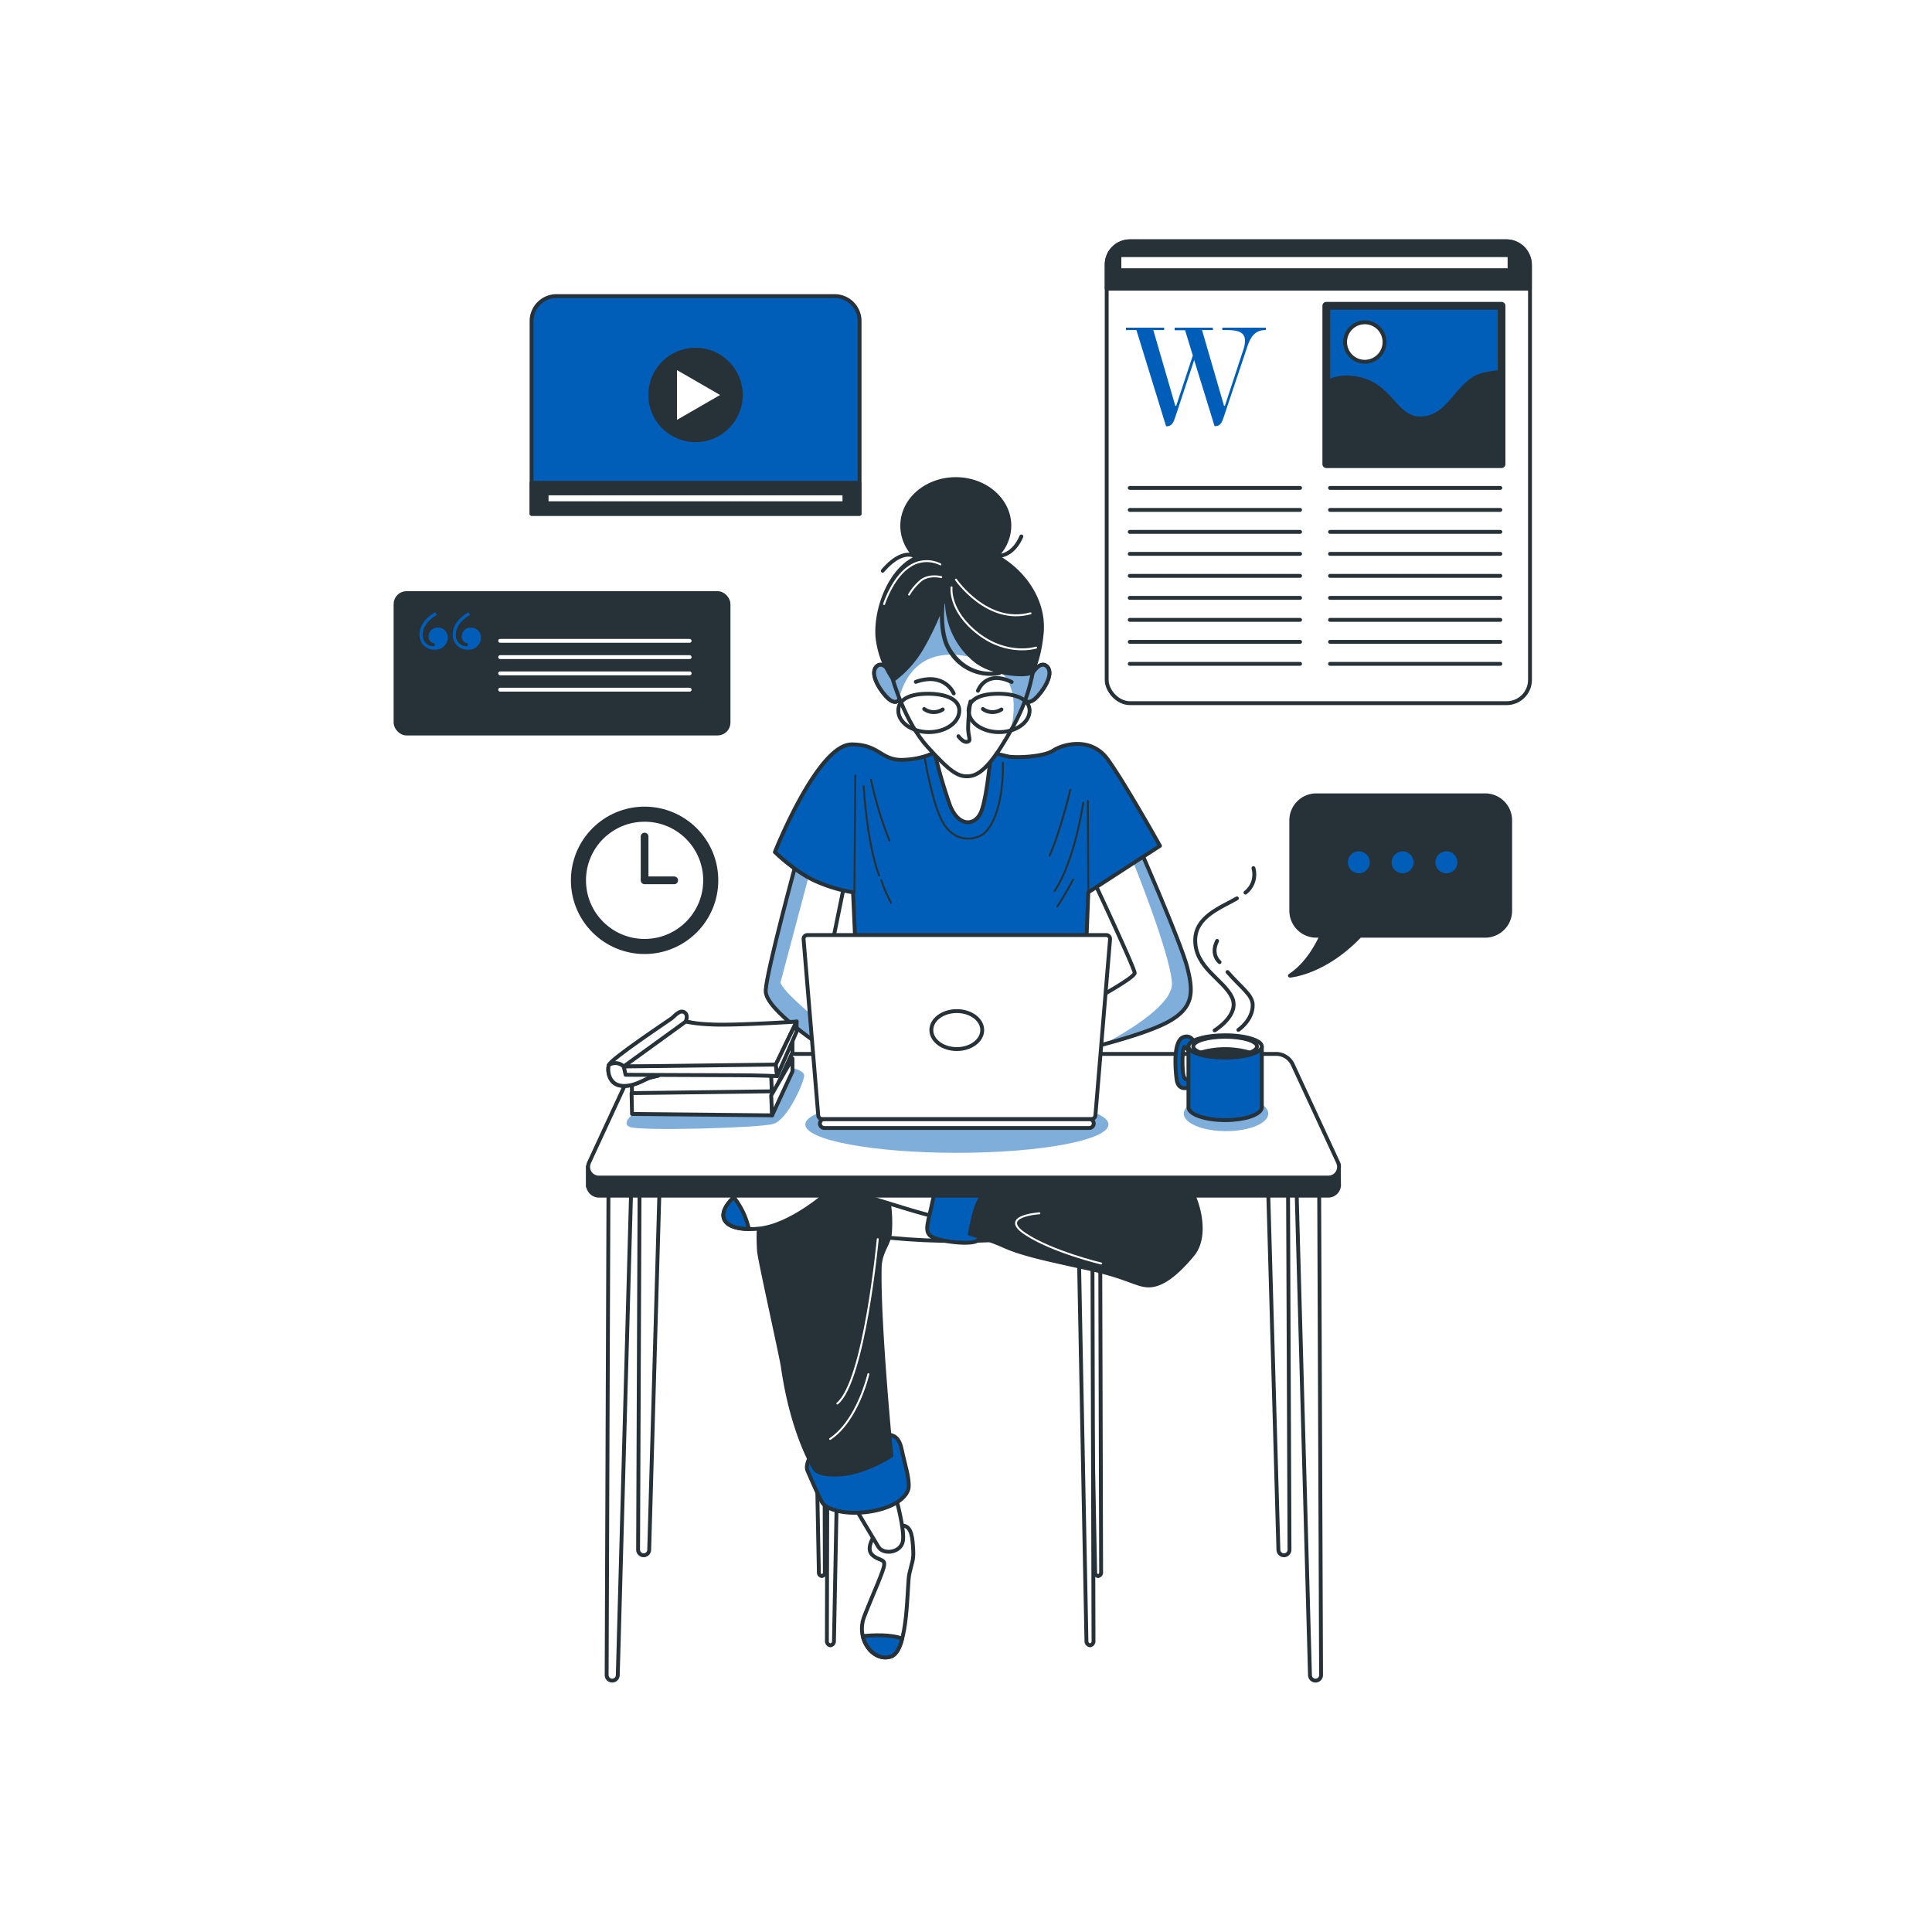 <svg class="animated" id="freepik_stories-blog-post" xmlns="http://www.w3.org/2000/svg" xmlns:xlink="http://www.w3.org/1999/xlink" viewBox="0 0 500 500" version="1.1" xmlns:svgjs="http://svgjs.com/svgjs"><style>svg#freepik_stories-blog-post:not(.animated) .animable {opacity: 0;}svg#freepik_stories-blog-post.animated #freepik--graphics-2--inject-1--inject-2 {animation: 6s Infinite  linear floating;animation-delay: 0s;}svg#freepik_stories-blog-post.animated #freepik--graphics-1--inject-1--inject-2 {animation: 6s Infinite  linear floating;animation-delay: 0s;}            @keyframes floating {                0% {                    opacity: 1;                    transform: translateY(0px);                }                50% {                    transform: translateY(-10px);                }                100% {                    opacity: 1;                    transform: translateY(0px);                }            }        .animator-hidden { display: none; }</style><g id="freepik--background-simple--inject-1--inject-2" class="animable animator-hidden" style="transform-origin: 252.497px 242.621px;"><path d="M424.57,219.77c1.53-41.42-13.35-83.34-46.15-103.29-16.19-9.85-35.12-15.62-54.06-14.77-20.32.91-39.45,9.18-58.61,16s-39.91,12.27-59.66,7.43c-14.29-3.5-26.86-12.15-41-16.09C109.38,93.54,60.87,156.75,88.13,207c6.69,12.32,17,22.2,25.67,33.23s15.94,24.35,14.77,38.32c-1,11.57-7.56,21.87-10.29,33.15-5.22,21.61,5.14,45.38,23.05,58.55S183.4,386.49,205,381.07s40.6-18.68,55.57-35.1c8-8.8,15.84-19.08,27.35-22.07,11.05-2.86,22.44,1.8,33.65,3.94a77.49,77.49,0,0,0,59.77-13.6C408.39,294.23,423.19,257.2,424.57,219.77Z" style="fill: #005EB8; transform-origin: 252.497px 242.621px;" id="el6rdyo6m6b2t" class="animable"></path><g id="els5h5ih6rj98"><path d="M424.57,219.77c1.53-41.42-13.35-83.34-46.15-103.29-16.19-9.85-35.12-15.62-54.06-14.77-20.32.91-39.45,9.18-58.61,16s-39.91,12.27-59.66,7.43c-14.29-3.5-26.86-12.15-41-16.09C109.38,93.54,60.87,156.75,88.13,207c6.69,12.32,17,22.2,25.67,33.23s15.94,24.35,14.77,38.32c-1,11.57-7.56,21.87-10.29,33.15-5.22,21.61,5.14,45.38,23.05,58.55S183.4,386.49,205,381.07s40.6-18.68,55.57-35.1c8-8.8,15.84-19.08,27.35-22.07,11.05-2.86,22.44,1.8,33.65,3.94a77.49,77.49,0,0,0,59.77-13.6C408.39,294.23,423.19,257.2,424.57,219.77Z" style="fill: rgb(255, 255, 255); opacity: 0.7; transform-origin: 252.497px 242.621px;" class="animable" id="elfqiotteyb7i"></path></g></g><g id="freepik--Shadow--inject-1--inject-2" class="animable animator-hidden" style="transform-origin: 246.39px 422.16px;"><ellipse cx="246.39" cy="422.16" rx="135.21" ry="27.04" style="fill: #005EB8; transform-origin: 246.39px 422.16px;" id="elw1luhcd4pqo" class="animable"></ellipse><g id="elmy337x1nr4g"><ellipse cx="246.39" cy="422.16" rx="135.21" ry="27.04" style="fill: rgb(255, 255, 255); opacity: 0.5; transform-origin: 246.39px 422.16px;" class="animable" id="elvtoebcz171"></ellipse></g></g><g id="freepik--graphics-2--inject-1--inject-2" class="animable" style="transform-origin: 341.185px 157.475px;"><rect x="286.41" y="62.45" width="109.55" height="119.53" rx="6.03" style="fill: rgb(255, 255, 255); stroke: rgb(38, 50, 56); stroke-linecap: round; stroke-linejoin: round; transform-origin: 341.185px 122.215px;" id="el5ied343i97g" class="animable"></rect><path d="M292.44,62.45h97.48a6,6,0,0,1,6,6v6.26a0,0,0,0,1,0,0H286.41a0,0,0,0,1,0,0V68.48A6,6,0,0,1,292.44,62.45Z" style="fill: rgb(38, 50, 56); stroke: rgb(38, 50, 56); stroke-linecap: round; stroke-linejoin: round; transform-origin: 341.165px 68.58px;" id="ele0n8u3f9l9" class="animable"></path><line x1="292.38" y1="126.27" x2="336.46" y2="126.27" style="fill: none; stroke: rgb(38, 50, 56); stroke-linecap: round; stroke-linejoin: round; transform-origin: 314.42px 126.27px;" id="el51tgg6u4m3" class="animable"></line><line x1="292.38" y1="131.96" x2="336.46" y2="131.96" style="fill: none; stroke: rgb(38, 50, 56); stroke-linecap: round; stroke-linejoin: round; transform-origin: 314.42px 131.96px;" id="elv429r1cm3ad" class="animable"></line><line x1="292.38" y1="137.65" x2="336.46" y2="137.65" style="fill: none; stroke: rgb(38, 50, 56); stroke-linecap: round; stroke-linejoin: round; transform-origin: 314.42px 137.65px;" id="eli5cxxmiqfvf" class="animable"></line><line x1="292.38" y1="143.34" x2="336.46" y2="143.34" style="fill: none; stroke: rgb(38, 50, 56); stroke-linecap: round; stroke-linejoin: round; transform-origin: 314.42px 143.34px;" id="elfqs0wzz7r2" class="animable"></line><line x1="292.38" y1="149.03" x2="336.46" y2="149.03" style="fill: none; stroke: rgb(38, 50, 56); stroke-linecap: round; stroke-linejoin: round; transform-origin: 314.42px 149.03px;" id="ely1h9jh00xx9" class="animable"></line><line x1="292.38" y1="154.73" x2="336.46" y2="154.73" style="fill: none; stroke: rgb(38, 50, 56); stroke-linecap: round; stroke-linejoin: round; transform-origin: 314.42px 154.73px;" id="el2ymgk8iyz54" class="animable"></line><line x1="292.38" y1="160.42" x2="336.46" y2="160.42" style="fill: none; stroke: rgb(38, 50, 56); stroke-linecap: round; stroke-linejoin: round; transform-origin: 314.42px 160.42px;" id="el6ivkvttcixw" class="animable"></line><line x1="292.38" y1="166.11" x2="336.46" y2="166.11" style="fill: none; stroke: rgb(38, 50, 56); stroke-linecap: round; stroke-linejoin: round; transform-origin: 314.42px 166.11px;" id="elq9awh6qs8" class="animable"></line><line x1="292.38" y1="171.8" x2="336.46" y2="171.8" style="fill: none; stroke: rgb(38, 50, 56); stroke-linecap: round; stroke-linejoin: round; transform-origin: 314.42px 171.8px;" id="elzi8ipso9a4" class="animable"></line><line x1="344.21" y1="126.27" x2="388.29" y2="126.27" style="fill: none; stroke: rgb(38, 50, 56); stroke-linecap: round; stroke-linejoin: round; transform-origin: 366.25px 126.27px;" id="el1guc3nm9ycrh" class="animable"></line><line x1="344.21" y1="131.96" x2="388.29" y2="131.96" style="fill: none; stroke: rgb(38, 50, 56); stroke-linecap: round; stroke-linejoin: round; transform-origin: 366.25px 131.96px;" id="ellpgjkdtrsnn" class="animable"></line><line x1="344.21" y1="137.65" x2="388.29" y2="137.65" style="fill: none; stroke: rgb(38, 50, 56); stroke-linecap: round; stroke-linejoin: round; transform-origin: 366.25px 137.65px;" id="el0qfi5fluy4i" class="animable"></line><line x1="344.21" y1="143.34" x2="388.29" y2="143.34" style="fill: none; stroke: rgb(38, 50, 56); stroke-linecap: round; stroke-linejoin: round; transform-origin: 366.25px 143.34px;" id="elbkjf87du3dv" class="animable"></line><line x1="344.21" y1="149.03" x2="388.29" y2="149.03" style="fill: none; stroke: rgb(38, 50, 56); stroke-linecap: round; stroke-linejoin: round; transform-origin: 366.25px 149.03px;" id="elk1vuyx6nw4" class="animable"></line><line x1="344.21" y1="154.73" x2="388.29" y2="154.73" style="fill: none; stroke: rgb(38, 50, 56); stroke-linecap: round; stroke-linejoin: round; transform-origin: 366.25px 154.73px;" id="elper2lmc80k" class="animable"></line><line x1="344.21" y1="160.42" x2="388.29" y2="160.42" style="fill: none; stroke: rgb(38, 50, 56); stroke-linecap: round; stroke-linejoin: round; transform-origin: 366.25px 160.42px;" id="el4lhix15tuhj" class="animable"></line><line x1="344.21" y1="166.11" x2="388.29" y2="166.11" style="fill: none; stroke: rgb(38, 50, 56); stroke-linecap: round; stroke-linejoin: round; transform-origin: 366.25px 166.11px;" id="el0l90rwqji8y" class="animable"></line><line x1="344.21" y1="171.8" x2="388.29" y2="171.8" style="fill: none; stroke: rgb(38, 50, 56); stroke-linecap: round; stroke-linejoin: round; transform-origin: 366.25px 171.8px;" id="elf6mh2tj1735" class="animable"></line><path d="M321.86,90.24a7.08,7.08,0,0,0,.34-2.09c0-2.59-2.63-2.74-5.21-2.74h-.65V84.8H327.6v.61c-2.93,0-4,1.87-4.91,4.64l-6,17.91c-.45,1.33-.83,2.32-2.24,2.32h-.12l-5.28-17.11L304.14,108c-.46,1.33-.84,2.32-2.25,2.32h-.11L294.1,85.41h-2.7V84.8h9.88v.61h-2.81l5.7,19.62h.23L308.7,92l-2-6.54H304V84.8h9.89v.61h-2.81l5.7,19.62H317Z" style="fill: #005EB8; transform-origin: 309.5px 97.56px;" id="el80anh8216nq" class="animable"></path><rect x="343.24" y="79.13" width="45.36" height="41" style="fill: #005EB8; stroke: rgb(38, 50, 56); stroke-linecap: round; stroke-linejoin: round; stroke-width: 2px; transform-origin: 365.92px 99.63px;" id="el70qt4dac2wc" class="animable"></rect><path d="M388.6,96.27a28,28,0,0,0-4.52.63c-6.89,1.5-8.69,11.39-16.48,11.39-6.9,0-7.49-9.29-17.38-10.49a10.92,10.92,0,0,0-7,1.24v21.09H388.6Z" style="fill: rgb(38, 50, 56); stroke: rgb(38, 50, 56); stroke-linecap: round; stroke-linejoin: round; transform-origin: 365.91px 108.2px;" id="elw8jbdgc6ln" class="animable"></path><path d="M358.31,88.51a5.1,5.1,0,1,1-5.09-5.09A5.09,5.09,0,0,1,358.31,88.51Z" style="fill: rgb(255, 255, 255); stroke: rgb(38, 50, 56); stroke-linecap: round; stroke-linejoin: round; transform-origin: 353.21px 88.52px;" id="elikhx847z2h" class="animable"></path><rect x="289.7" y="66.04" width="100.97" height="3.89" style="fill: rgb(255, 255, 255); stroke: rgb(38, 50, 56); stroke-linecap: round; stroke-linejoin: round; transform-origin: 340.185px 67.985px;" id="elfp310e7iew" class="animable"></rect><path d="M384.37,205.83H340.66a6.48,6.48,0,0,0-6.48,6.48v23.38a6.48,6.48,0,0,0,6.48,6.48H342c-1.36,3-4,7.6-8.17,10.33,0,0,8.87-.62,18.11-10.33h32.41a6.48,6.48,0,0,0,6.48-6.48V212.31A6.48,6.48,0,0,0,384.37,205.83Z" style="fill: rgb(38, 50, 56); stroke: rgb(38, 50, 56); stroke-linecap: round; stroke-linejoin: round; transform-origin: 362.33px 229.165px;" id="elhd4199g7bu" class="animable"></path><path d="M355,223.17a3.34,3.34,0,1,0-3.33,3.33A3.34,3.34,0,0,0,355,223.17Z" style="fill: #005EB8; stroke: rgb(38, 50, 56); stroke-linecap: round; stroke-linejoin: round; transform-origin: 351.66px 223.16px;" id="eltzssbpbuxof" class="animable"></path><path d="M366.33,223.17A3.33,3.33,0,1,0,363,226.5,3.34,3.34,0,0,0,366.33,223.17Z" style="fill: #005EB8; stroke: rgb(38, 50, 56); stroke-linecap: round; stroke-linejoin: round; transform-origin: 363px 223.17px;" id="elze7gt8arapd" class="animable"></path><path d="M377.67,223.17a3.34,3.34,0,1,0-3.34,3.33A3.35,3.35,0,0,0,377.67,223.17Z" style="fill: #005EB8; stroke: rgb(38, 50, 56); stroke-linecap: round; stroke-linejoin: round; transform-origin: 374.33px 223.16px;" id="elg0ayoavcc34" class="animable"></path></g><g id="freepik--graphics-1--inject-1--inject-2" class="animable" style="transform-origin: 162.415px 163.287px;"><path d="M144,76.63H216a6.46,6.46,0,0,1,6.46,6.46V133a0,0,0,0,1,0,0H137.57a0,0,0,0,1,0,0V83.09A6.46,6.46,0,0,1,144,76.63Z" style="fill: #005EB8; stroke: rgb(38, 50, 56); stroke-linecap: round; stroke-linejoin: round; transform-origin: 180.015px 104.815px;" id="elkk8w9c0ct3" class="animable"></path><rect x="137.57" y="124.95" width="84.85" height="8.02" style="fill: rgb(38, 50, 56); stroke: rgb(38, 50, 56); stroke-linecap: round; stroke-linejoin: round; transform-origin: 179.995px 128.96px;" id="elwoexeog1ozr" class="animable"></rect><rect x="141.46" y="127.69" width="77.08" height="2.54" style="fill: rgb(255, 255, 255); stroke: rgb(38, 50, 56); stroke-linecap: round; stroke-linejoin: round; transform-origin: 180px 128.96px;" id="elth63vjbeo8c" class="animable"></rect><circle cx="180" cy="102.21" r="11.72" style="fill: rgb(38, 50, 56); stroke: rgb(38, 50, 56); stroke-linecap: round; stroke-linejoin: round; transform-origin: 180px 102.21px;" id="elv12s8qq8fe" class="animable"></circle><polygon points="174.71 94.92 187.36 102.22 174.71 109.52 174.71 94.92" style="fill: rgb(255, 255, 255); stroke: rgb(38, 50, 56); stroke-linecap: round; stroke-linejoin: round; transform-origin: 181.035px 102.22px;" id="el212j0etu79m" class="animable"></polygon><rect x="102.37" y="153.5" width="86.17" height="36.33" rx="2.82" style="fill: rgb(38, 50, 56); stroke: rgb(38, 50, 56); stroke-linecap: round; stroke-linejoin: round; transform-origin: 145.455px 171.665px;" id="el470nic11cxs" class="animable"></rect><path d="M112.63,158.45l.42.7c-1.9,1.06-3.67,2.92-3.67,5.1a2.82,2.82,0,0,0,2.69,3c.28,0,.47-.14.47-.42s-.14-.37-.42-.42a1.65,1.65,0,0,1-1.21-1.76,2.29,2.29,0,0,1,2.46-2.23,2.52,2.52,0,0,1,2.51,2.6,3.15,3.15,0,0,1-3.3,3.11,3.76,3.76,0,0,1-4-3.9C108.55,161.7,110.5,159.66,112.63,158.45Zm8.59,0,.42.7c-1.91,1.06-3.67,2.92-3.67,5.1a2.81,2.81,0,0,0,2.69,3c.28,0,.47-.14.47-.42s-.14-.37-.42-.42a1.65,1.65,0,0,1-1.21-1.76,2.28,2.28,0,0,1,2.46-2.23,2.52,2.52,0,0,1,2.51,2.6,3.16,3.16,0,0,1-3.3,3.11,3.77,3.77,0,0,1-4-3.9C117.13,161.7,119.08,159.66,121.22,158.45Z" style="fill: #005EB8; transform-origin: 116.524px 163.294px;" id="elb6mdzuqggyb" class="animable"></path><line x1="129.44" y1="165.85" x2="178.48" y2="165.85" style="fill: none; stroke: rgb(255, 255, 255); stroke-linecap: round; stroke-linejoin: round; transform-origin: 153.96px 165.85px;" id="elucxl2pwev5" class="animable"></line><line x1="129.44" y1="170.06" x2="178.48" y2="170.06" style="fill: none; stroke: rgb(255, 255, 255); stroke-linecap: round; stroke-linejoin: round; transform-origin: 153.96px 170.06px;" id="el2jfydfrikut" class="animable"></line><line x1="129.44" y1="174.27" x2="178.48" y2="174.27" style="fill: none; stroke: rgb(255, 255, 255); stroke-linecap: round; stroke-linejoin: round; transform-origin: 153.96px 174.27px;" id="elax3z4kup84" class="animable"></line><line x1="129.44" y1="178.49" x2="178.48" y2="178.49" style="fill: none; stroke: rgb(255, 255, 255); stroke-linecap: round; stroke-linejoin: round; transform-origin: 153.96px 178.49px;" id="elskb07wvxpfj" class="animable"></line><g id="elfqfzrpvz7nn"><circle cx="166.82" cy="227.83" r="18.57" style="fill: rgb(38, 50, 56); stroke: rgb(38, 50, 56); stroke-linecap: round; stroke-linejoin: round; transform-origin: 166.82px 227.83px; transform: rotate(-9.27deg);" class="animable" id="el1veg0tx2125j"></circle></g><g id="elaglh2gf58dr"><circle cx="166.82" cy="227.83" r="15.67" style="fill: rgb(255, 255, 255); stroke: rgb(38, 50, 56); stroke-linecap: round; stroke-linejoin: round; transform-origin: 166.82px 227.83px; transform: rotate(-48.71deg);" class="animable" id="eld3r1pm4gp0s"></circle></g><polyline points="166.82 216.5 166.82 227.83 174.48 227.83" style="fill: none; stroke: rgb(38, 50, 56); stroke-linecap: round; stroke-linejoin: round; stroke-width: 2px; transform-origin: 170.65px 222.165px;" id="el2t5ppj1wm0g" class="animable"></polyline></g><g id="freepik--Character--inject-1--inject-2" class="animable" style="transform-origin: 249.335px 279.215px;"><path d="M283,227.87s10.65,22.73,10.65,23.93-9.45,6.34-11.25,7.42a43.72,43.72,0,0,1-4.31,2.15l1.08,10.53s16.27-3.71,23.09-7.42,6.58-7.9,5-14.12-12.09-30.26-12.09-30.26Z" style="fill: rgb(255, 255, 255); transform-origin: 293.136px 246px;" id="el2qwrfr0e188" class="animable"></path><g style="clip-path: url(&quot;#freepik--clip-path--inject-1--inject-2&quot;); transform-origin: 296.916px 245.165px;" id="eloqqqk73i5h" class="animable"><g id="el3b4y2wt1apa"><path d="M302.23,264.48c6.82-3.71,6.58-7.9,5-14.12s-12.09-30.26-12.09-30.26l-1.7,1.08-.54,1s9.81,24.08,10.4,32.1c.4,5.39-10.45,12.11-17.62,15.95C291,268.82,298.24,266.65,302.23,264.48Z" style="fill: #005EB8; opacity: 0.5; mix-blend-mode: multiply; transform-origin: 296.916px 245.165px;" class="animable" id="elxi5blxi7zs"></path></g></g><path d="M283,227.87s10.65,22.73,10.65,23.93-9.45,6.34-11.25,7.42a43.72,43.72,0,0,1-4.31,2.15l1.08,10.53s16.27-3.71,23.09-7.42,6.58-7.9,5-14.12-12.09-30.26-12.09-30.26Z" style="fill: none; stroke: rgb(38, 50, 56); stroke-linecap: round; stroke-linejoin: round; transform-origin: 293.136px 246px;" id="eldgfrhx0nz4n" class="animable"></path><path d="M206.16,222.85s-7.77,28.47-8,33.5,15.43,14.95,16,15.55-.89-17.3-.89-17.3l5.31-26Z" style="fill: rgb(255, 255, 255); transform-origin: 208.369px 247.382px;" id="elt15kmy1r30q" class="animable"></path><g style="clip-path: url(&quot;#freepik--clip-path-2--inject-1--inject-2&quot;); transform-origin: 206.227px 247.382px;" id="el9hu0tm0yuh6" class="animable"><g id="eld68f71j0zfg"><path d="M209.72,225.18l-.17-.77-3.39-1.56s-7.77,28.47-8,33.5,15.43,14.95,16,15.55c.23.24.14-2.44-.05-5.75-4.66-3.95-11.35-9.51-12.13-11.85" style="fill: #005EB8; opacity: 0.5; mix-blend-mode: multiply; transform-origin: 206.227px 247.382px;" class="animable" id="elhrjw7ni8p9"></path></g></g><path d="M206.16,222.85s-7.77,28.47-8,33.5,15.43,14.95,16,15.55-.89-17.3-.89-17.3l5.31-26Z" style="fill: none; stroke: rgb(38, 50, 56); stroke-linecap: round; stroke-linejoin: round; transform-origin: 208.369px 247.382px;" id="elyxvb8s6bbqe" class="animable"></path><path d="M242.65,194.25s-3,2.16-8.85,2.4-6.13-4-13.4-4c-8.81,0-19.86,27.87-19.86,27.87s5.5,5.39,10.89,7.66a38.62,38.62,0,0,0,9.33,2.75l.84,18.31h59.34l.71-18.31L300.2,218.9s-9.1-16.27-13.52-22.37-11.85-3.83-14.12-2.28-9,1.92-11.48,1.56a99.14,99.14,0,0,1-9.58-2.63S247.68,190,242.65,194.25Z" style="fill: #005EB8; stroke: rgb(38, 50, 56); stroke-linecap: round; stroke-linejoin: round; transform-origin: 250.37px 220.639px;" id="el63r0xdu5r3u" class="animable"></path><line x1="221.36" y1="200.71" x2="221.12" y2="231.1" style="fill: none; stroke: rgb(38, 50, 56); stroke-linecap: round; stroke-linejoin: round; stroke-width: 0.5px; transform-origin: 221.24px 215.905px;" id="el329kxn4oepr" class="animable"></line><path d="M223.51,203.47s.84,14.83,4,23.09" style="fill: none; stroke: rgb(38, 50, 56); stroke-linecap: round; stroke-linejoin: round; stroke-width: 0.5px; transform-origin: 225.51px 215.015px;" id="elv0k3a4lnsc" class="animable"></path><path d="M228.06,227.75a40.79,40.79,0,0,0,2.51,5.86" style="fill: none; stroke: rgb(38, 50, 56); stroke-linecap: round; stroke-linejoin: round; stroke-width: 0.5px; transform-origin: 229.315px 230.68px;" id="elaiuy3c5n6dt" class="animable"></path><path d="M225.42,201.79a94.91,94.91,0,0,0,4.79,15.79" style="fill: none; stroke: rgb(38, 50, 56); stroke-linecap: round; stroke-linejoin: round; stroke-width: 0.5px; transform-origin: 227.815px 209.685px;" id="el7grpsnuiwdh" class="animable"></path><path d="M277,204.42s-2.87,11.73-5.39,17" style="fill: none; stroke: rgb(38, 50, 56); stroke-linecap: round; stroke-linejoin: round; stroke-width: 0.5px; transform-origin: 274.305px 212.92px;" id="eli9ocqqw7w2e" class="animable"></path><line x1="281.65" y1="230.98" x2="281.53" y2="207.29" style="fill: none; stroke: rgb(38, 50, 56); stroke-linecap: round; stroke-linejoin: round; stroke-width: 0.5px; transform-origin: 281.59px 219.135px;" id="el3fg7zhzxnyn" class="animable"></line><path d="M280.34,207.77s-2.16,15-7.42,22.85" style="fill: none; stroke: rgb(38, 50, 56); stroke-linecap: round; stroke-linejoin: round; stroke-width: 0.5px; transform-origin: 276.63px 219.195px;" id="elqk6cp6hqp3r" class="animable"></path><path d="M277.71,227.63s-2.4,4.55-4.07,6.94" style="fill: none; stroke: rgb(38, 50, 56); stroke-linecap: round; stroke-linejoin: round; stroke-width: 0.5px; transform-origin: 275.675px 231.1px;" id="elzzpf8ph18xp" class="animable"></path><path d="M239.3,196.05s1.68,10.29,4.07,15.55,6.58,6.34,10.17,4.79,6.22-9.22,6-19" style="fill: none; stroke: rgb(38, 50, 56); stroke-linecap: round; stroke-linejoin: round; stroke-width: 0.5px; transform-origin: 249.426px 206.545px;" id="elsj6ss1ay0d7" class="animable"></path><path d="M230.81,174.51s-2.28-3.94-4.07-1.91,1.44,6.7,3.23,8.25,3.11.6,3-1.07S230.81,174.51,230.81,174.51Z" style="fill: #005EB8; stroke: rgb(38, 50, 56); stroke-linecap: round; stroke-linejoin: round; transform-origin: 229.596px 176.827px;" id="eleza7k6u4zq5" class="animable"></path><g id="elc4pgc7usq2"><path d="M230.81,174.51s-2.28-3.94-4.07-1.91,1.44,6.7,3.23,8.25,3.11.6,3-1.07S230.81,174.51,230.81,174.51Z" style="fill: rgb(255, 255, 255); opacity: 0.5; transform-origin: 229.596px 176.827px;" class="animable" id="elbb2t6rluolu"></path></g><path d="M230.81,174.51s-2.28-3.94-4.07-1.91,1.44,6.7,3.23,8.25,3.11.6,3-1.07S230.81,174.51,230.81,174.51Z" style="fill: none; stroke: rgb(38, 50, 56); stroke-linecap: round; stroke-linejoin: round; transform-origin: 229.596px 176.827px;" id="elh2amzjv6f0l" class="animable"></path><path d="M267,174.51s2.27-3.94,4.07-1.91-1.44,6.7-3.23,8.25-3.12.6-3-1.07S267,174.51,267,174.51Z" style="fill: #005EB8; stroke: rgb(38, 50, 56); stroke-linecap: round; stroke-linejoin: round; transform-origin: 268.215px 176.827px;" id="elyekyuc9a7vg" class="animable"></path><g id="elw6hho9addei"><path d="M267,174.51s2.27-3.94,4.07-1.91-1.44,6.7-3.23,8.25-3.12.6-3-1.07S267,174.51,267,174.51Z" style="fill: rgb(255, 255, 255); opacity: 0.5; transform-origin: 268.215px 176.827px;" class="animable" id="elb465f0h7kx9"></path></g><path d="M267,174.51s2.27-3.94,4.07-1.91-1.44,6.7-3.23,8.25-3.12.6-3-1.07S267,174.51,267,174.51Z" style="fill: none; stroke: rgb(38, 50, 56); stroke-linecap: round; stroke-linejoin: round; transform-origin: 268.215px 176.827px;" id="eltcw5n3als5j" class="animable"></path><path d="M241.57,193.42a128.86,128.86,0,0,0,4.31,15.07c2.16,5.38,6.22,5.38,7.9,1.91S256.53,194,256.53,194,245.28,195.57,241.57,193.42Z" style="fill: rgb(255, 255, 255); stroke: rgb(38, 50, 56); stroke-linecap: round; stroke-linejoin: round; transform-origin: 249.05px 203.111px;" id="elbj45nyrsv3r" class="animable"></path><path d="M231.05,175.83s3.11,11,9,17.47,8,8,11.13,7.53,6.46-4.54,11.12-13,5-14.95,5.39-15.55-1-12.56-7.66-17.71-14.12-7.41-20.58-1.79S228.89,167.57,231.05,175.83Z" style="fill: rgb(255, 255, 255); transform-origin: 249.11px 175.203px;" id="elw4en14za51c" class="animable"></path><g style="clip-path: url(&quot;#freepik--clip-path-3--inject-1--inject-2&quot;); transform-origin: 249.094px 169.155px;" id="elc97mwql5kjt" class="animable"><g id="elnntl5iqill"><path d="M260,154.53c-6.7-5.14-14.12-7.41-20.58-1.79s-10.53,14.83-8.37,23.09c0,0,.59,2.12,1.76,5a3.78,3.78,0,0,1,.15-1.09c1.43-4.53,5.65-13.3,19.85-9.28,11.28,3.18,9.9,13.1,8.85,18.39l.61-1.1c4.67-8.49,5-14.95,5.39-15.55S266.7,159.68,260,154.53Z" style="fill: #005EB8; opacity: 0.5; mix-blend-mode: multiply; transform-origin: 249.094px 169.155px;" class="animable" id="elybn4ra1t7i"></path></g></g><path d="M231.05,175.83s3.11,11,9,17.47,8,8,11.13,7.53,6.46-4.54,11.12-13,5-14.95,5.39-15.55-1-12.56-7.66-17.71-14.12-7.41-20.58-1.79S228.89,167.57,231.05,175.83Z" style="fill: none; stroke: rgb(38, 50, 56); stroke-linecap: round; stroke-linejoin: round; transform-origin: 249.11px 175.203px;" id="elvwx6u231ba" class="animable"></path><path d="M251.15,181.57a48.77,48.77,0,0,0-.6,7.06c.12,2.39.84,3.11-.24,3.35s-2.27-1.44-2.27-1.44" style="fill: none; stroke: rgb(38, 50, 56); stroke-linecap: round; stroke-linejoin: round; transform-origin: 249.595px 186.787px;" id="el0ryjqbspahp" class="animable"></path><path d="M239.18,183.49a4.24,4.24,0,0,0,4.79.12" style="fill: none; stroke: rgb(38, 50, 56); stroke-linecap: round; stroke-linejoin: round; transform-origin: 241.575px 183.891px;" id="elj31fxwadd2a" class="animable"></path><path d="M254.38,183.49a4.23,4.23,0,0,0,4.78.12" style="fill: none; stroke: rgb(38, 50, 56); stroke-linecap: round; stroke-linejoin: round; transform-origin: 256.77px 183.891px;" id="el2coa32ujikm" class="animable"></path><path d="M246.82,179.46s-2.28-5.63-9.81-3" style="fill: none; stroke: rgb(38, 50, 56); stroke-linecap: round; stroke-linejoin: round; transform-origin: 241.915px 177.61px;" id="elggdo9wg4p3" class="animable"></path><path d="M253.09,178.77s1.91-5.51,8.73-2.28" style="fill: none; stroke: rgb(38, 50, 56); stroke-linecap: round; stroke-linejoin: round; transform-origin: 257.455px 177.122px;" id="elum24ghcnhh" class="animable"></path><path d="M248.27,183.9c0,3.08-3.53,5.57-7.89,5.57s-7.9-2.49-7.9-5.57,3.3-4.36,7.66-4.36S248.27,180.83,248.27,183.9Z" style="fill: none; stroke: rgb(38, 50, 56); stroke-linecap: round; stroke-linejoin: round; transform-origin: 240.375px 184.505px;" id="el8frk4vxwm3s" class="animable"></path><path d="M266.46,183.9c0,3.08-3.54,5.57-7.9,5.57s-7.89-2.49-7.89-5.57,3.29-4.36,7.65-4.36S266.46,180.83,266.46,183.9Z" style="fill: none; stroke: rgb(38, 50, 56); stroke-linecap: round; stroke-linejoin: round; transform-origin: 258.565px 184.505px;" id="elo8p2i3k2ao" class="animable"></path><path d="M165.63,279.83l-.49,121.23a1.44,1.44,0,0,0,1.44,1.44h0a1.43,1.43,0,0,0,1.43-1.39L171.47,280Z" style="fill: rgb(255, 255, 255); stroke: rgb(38, 50, 56); stroke-linecap: round; stroke-linejoin: round; transform-origin: 168.305px 341.165px;" id="elfm2nsrey1g8" class="animable"></path><path d="M157.47,308.17,157,433.5a1.43,1.43,0,0,0,1.44,1.44h0a1.44,1.44,0,0,0,1.44-1.38l3.45-125.23Z" style="fill: rgb(255, 255, 255); stroke: rgb(38, 50, 56); stroke-linecap: round; stroke-linejoin: round; transform-origin: 160.165px 371.555px;" id="el90mheyo6kwm" class="animable"></path><path d="M333.23,279.83l.49,121.23a1.43,1.43,0,0,1-1.43,1.44h0a1.44,1.44,0,0,1-1.44-1.39L327.4,280Z" style="fill: rgb(255, 255, 255); stroke: rgb(38, 50, 56); stroke-linecap: round; stroke-linejoin: round; transform-origin: 330.56px 341.165px;" id="ell4o41churb" class="animable"></path><path d="M341.4,308.17l.49,125.33a1.43,1.43,0,0,1-1.44,1.44h0a1.43,1.43,0,0,1-1.43-1.38l-3.46-125.23Z" style="fill: rgb(255, 255, 255); stroke: rgb(38, 50, 56); stroke-linecap: round; stroke-linejoin: round; transform-origin: 338.725px 371.555px;" id="elrx8s7g1268j" class="animable"></path><path d="M214.29,313.38,214,424.62a1.08,1.08,0,0,0,.91,1.19h0a1.07,1.07,0,0,0,.92-1.14L218,313.51Z" style="fill: rgb(255, 255, 255); stroke: rgb(38, 50, 56); stroke-linecap: round; stroke-linejoin: round; transform-origin: 215.997px 369.595px;" id="eledlxg369ftk" class="animable"></path><path d="M284.7,309.8l.27,97.08a.92.92,0,0,1-.78,1h0a.91.91,0,0,1-.77-1l-1.85-97Z" style="fill: rgb(255, 255, 255); stroke: rgb(38, 50, 56); stroke-linecap: round; stroke-linejoin: round; transform-origin: 283.272px 358.84px;" id="elfs75pr3dugh" class="animable"></path><path d="M213.2,309.8l.27,97.08a.92.92,0,0,1-.78,1h0a.91.91,0,0,1-.77-1l-1.85-97Z" style="fill: rgb(255, 255, 255); stroke: rgb(38, 50, 56); stroke-linecap: round; stroke-linejoin: round; transform-origin: 211.772px 358.84px;" id="elublhrph44sm" class="animable"></path><path d="M282.69,313.38,283,424.62a1.08,1.08,0,0,1-.91,1.19h0a1.08,1.08,0,0,1-.92-1.14L279,313.51Z" style="fill: rgb(255, 255, 255); stroke: rgb(38, 50, 56); stroke-linecap: round; stroke-linejoin: round; transform-origin: 281.003px 369.595px;" id="elo4enzgw0dyr" class="animable"></path><ellipse cx="248" cy="311" rx="44.5" ry="10.17" style="fill: rgb(255, 255, 255); stroke: rgb(38, 50, 56); stroke-linecap: round; stroke-linejoin: round; transform-origin: 248px 311px;" id="el2a7hg7dudz2" class="animable"></ellipse><path d="M226.33,397.33s-2.33,3.34-.66,5,3.33,1,3.16,2.67-2.83,7.33-5.16,13.33,2.5,12,7,10.34,4-18.34,4.66-21.34,1.17-3.5,1-6.33-.33-5.83-2.5-6.17S227.33,396.17,226.33,397.33Z" style="fill: rgb(255, 255, 255); stroke: rgb(38, 50, 56); stroke-linecap: round; stroke-linejoin: round; transform-origin: 229.714px 411.868px;" id="elx0hux726p3" class="animable"></path><path d="M233.48,424.07c-3-1.14-7.6-.91-10.19-.65.87,3.77,4.2,6.42,7.38,5.25C232,428.18,232.87,426.4,233.48,424.07Z" style="fill: #005EB8; stroke: rgb(38, 50, 56); stroke-linecap: round; stroke-linejoin: round; transform-origin: 228.385px 426.078px;" id="elx60a4mk9zg9" class="animable"></path><path d="M221.17,390s4.83,8.17,6.16,10.33,5.84,1.5,6.34-1.5-1.84-11.33-1.84-11.33l-10,2.5Z" style="fill: rgb(255, 255, 255); stroke: rgb(38, 50, 56); stroke-linecap: round; stroke-linejoin: round; transform-origin: 227.455px 394.55px;" id="el3iyyez0i1pj" class="animable"></path><path d="M209.67,377s-1.34,2.17-.67,3.67,2.5,5.83,3.67,8,6.5,3.5,12.66,2.5,9.67-3.84,9.84-6.34-1-5.83-1.84-9.83-3-3.83-6-3.83S212.17,374.67,209.67,377Z" style="fill: #005EB8; stroke: rgb(38, 50, 56); stroke-linecap: round; stroke-linejoin: round; transform-origin: 222px 381.339px;" id="el6gi2ffvmhfs" class="animable"></path><path d="M227.67,328c.09-4.1,2.46-6.12,2.64-8.93A35.34,35.34,0,0,0,229.4,308l-4.56-6.23c-13.12.17-22.52.39-22.67.44-.5.16-.84,3-1.17,5.33,0,0-5.57.71-4.57,16.21.14,2.16,5.76,27.15,6.17,30,2.5,17.41,8.07,26.13,8.07,26.13s.5,2.17,7,1.67,13-4.83,13-4.83S227.33,342.83,227.67,328Z" style="fill: rgb(38, 50, 56); stroke: rgb(38, 50, 56); stroke-linecap: round; stroke-linejoin: round; transform-origin: 213.49px 341.697px;" id="eljnvd9jfkc5o" class="animable"></path><path d="M200.1,305s-6.89,1-11.11,5.82-.64,8,7.56,7.14,17.66-9.25,18.06-9.7S206.06,302.11,200.1,305Z" style="fill: rgb(255, 255, 255); stroke: rgb(38, 50, 56); stroke-linecap: round; stroke-linejoin: round; transform-origin: 200.916px 311.143px;" id="elugb70a5u6cj" class="animable"></path><path d="M212.33,308a65.07,65.07,0,0,1,13,2c5.67,1.67,15.67,5,18,5s1.67-8.67,1.67-10.33S215,302,211.33,302,212.33,308,212.33,308Z" style="fill: rgb(255, 255, 255); stroke: rgb(38, 50, 56); stroke-linecap: round; stroke-linejoin: round; transform-origin: 227.505px 308.5px;" id="elnvd6yf7exl" class="animable"></path><path d="M245,304.67s-2.67,1.33-3.67,6.33-2.33,7.67-.33,9,10.67,2.33,12,1,5-8,5.67-12.33S245,304.67,245,304.67Z" style="fill: #005EB8; stroke: rgb(38, 50, 56); stroke-linecap: round; stroke-linejoin: round; transform-origin: 249.327px 313.146px;" id="eluqzan06mc4i" class="animable"></path><path d="M256.33,306.33a20.89,20.89,0,0,0-3.66,6,55.76,55.76,0,0,0-1.67,7,65.06,65.06,0,0,1,9.33,3.34c5.34,2.33,14.34,4,23,6s11,4,14,4,6.67-2.34,11.34-8,.66-17.67-4-21.34-29.67-6.66-33-5.66S256.33,306.33,256.33,306.33Z" style="fill: rgb(38, 50, 56); stroke: rgb(38, 50, 56); stroke-linecap: round; stroke-linejoin: round; transform-origin: 280.875px 315.072px;" id="elqx4uyz4yng7" class="animable"></path><path d="M193.79,318.05a20.09,20.09,0,0,0-3.9-8.19c-.31.29-.61.59-.9.92C185.28,315,187.6,318,193.79,318.05Z" style="fill: #005EB8; stroke: rgb(38, 50, 56); stroke-linecap: round; stroke-linejoin: round; transform-origin: 190.5px 313.955px;" id="elrjqdruxce8s" class="animable"></path><path d="M227.16,320.69s-3.44,36.81-10.46,42.54" style="fill: none; stroke: rgb(255, 255, 255); stroke-linecap: round; stroke-linejoin: round; stroke-width: 0.5px; transform-origin: 221.93px 341.96px;" id="elh9bd76szcsh" class="animable"></path><path d="M224.73,355.63s-2.73,12-9.89,16.77" style="fill: none; stroke: rgb(255, 255, 255); stroke-linecap: round; stroke-linejoin: round; stroke-width: 0.5px; transform-origin: 219.785px 364.015px;" id="elp6y6x7haq8f" class="animable"></path><path d="M269,314s-10.67.67-3.67,5.33S285,327,285,327" style="fill: none; stroke: rgb(255, 255, 255); stroke-linecap: round; stroke-linejoin: round; stroke-width: 0.5px; transform-origin: 273.975px 320.5px;" id="elm8o186bsyfe" class="animable"></path><path d="M346.46,301.39l-3.6-3.24-8.32-18a4.79,4.79,0,0,0-4.36-2.71H168.58a4.79,4.79,0,0,0-4.37,2.71l-10.37,22.42-1.71-.63v5.13l.08-.06a2.85,2.85,0,0,0,2.87,2.43H343.67a2.81,2.81,0,0,0,2.87-2.65Z" style="fill: rgb(38, 50, 56); stroke: rgb(38, 50, 56); stroke-linecap: round; stroke-linejoin: round; transform-origin: 249.335px 293.44px;" id="elui9kk3x47cn" class="animable"></path><path d="M343.67,304.75H155.08a2.76,2.76,0,0,1-2.64-3.86l11.77-25.43a4.77,4.77,0,0,1,4.37-2.71h161.6a4.77,4.77,0,0,1,4.36,2.71l11.77,25.43A2.76,2.76,0,0,1,343.67,304.75Z" style="fill: rgb(255, 255, 255); stroke: rgb(38, 50, 56); stroke-linecap: round; stroke-linejoin: round; transform-origin: 249.375px 288.751px;" id="elqhdjz1cxaac" class="animable"></path><g id="elpoia563b1h9"><path d="M164.63,287.67s-4.27,2.93-1.6,4,33.36.27,37.1-.8,8-10.94,8-12.54-5.38-2.75-7.36-2.84-28.14,1.5-28.14,1.5Z" style="fill: #005EB8; opacity: 0.5; mix-blend-mode: multiply; transform-origin: 185.141px 283.831px;" class="animable" id="elp6mg8rzm9m"></path></g><g id="elglpxeh7dte"><ellipse cx="317.29" cy="288.2" rx="10.94" ry="4.54" style="fill: #005EB8; opacity: 0.5; mix-blend-mode: multiply; transform-origin: 317.29px 288.2px;" class="animable" id="elaokp5jx8vwu"></ellipse></g><g id="elvix1rmjxsxs"><ellipse cx="247.64" cy="291.01" rx="39.23" ry="7.34" style="fill: #005EB8; opacity: 0.5; mix-blend-mode: multiply; transform-origin: 247.64px 291.01px;" class="animable" id="elqbtux7511i"></ellipse></g><path d="M309.29,270.34s-.72-2.87-3.11-1.91-2.15,7.3-1.68,10.89,3.71,1.91,3.71,1.91v-2.15s-1.19.95-1.79-.36-.48-7.9.12-7.78,1.79,2.15,1.79,2.15S308.69,272.86,309.29,270.34Z" style="fill: #005EB8; stroke: rgb(38, 50, 56); stroke-linecap: round; stroke-linejoin: round; transform-origin: 306.742px 274.928px;" id="el537qy78hrfr" class="animable"></path><path d="M307.57,270.82v15.72c0,1.85,4.25,3.35,9.5,3.35s9.49-1.5,9.49-3.35V270.82Z" style="fill: #005EB8; stroke: rgb(38, 50, 56); stroke-linecap: round; stroke-linejoin: round; transform-origin: 317.065px 280.355px;" id="el3szvfbyx9gf" class="animable"></path><path d="M326.56,270.82c0,1.6-4.25,2.89-9.49,2.89s-9.5-1.29-9.5-2.89,4.25-2.89,9.5-2.89S326.56,269.23,326.56,270.82Z" style="fill: rgb(255, 255, 255); stroke: rgb(38, 50, 56); stroke-linecap: round; stroke-linejoin: round; transform-origin: 317.065px 270.82px;" id="el8mrogm5g9ek" class="animable"></path><path d="M325.32,270.82c0,1.39-3.7,2.51-8.25,2.51s-8.26-1.12-8.26-2.51,3.7-2.51,8.26-2.51S325.32,269.43,325.32,270.82Z" style="fill: rgb(255, 255, 255); stroke: rgb(38, 50, 56); stroke-linecap: round; stroke-linejoin: round; transform-origin: 317.065px 270.82px;" id="el0ot6oyt0zrur" class="animable"></path><path d="M310.7,272.42a22.72,22.72,0,0,0,12.73,0,22.72,22.72,0,0,0-12.73,0Z" style="fill: rgb(38, 50, 56); stroke: rgb(38, 50, 56); stroke-linecap: round; stroke-linejoin: round; transform-origin: 317.065px 272.42px;" id="elx5q69ongcp8" class="animable"></path><polygon points="163.45 278 163.57 283.38 199.82 283.74 199.82 277.52 163.45 278" style="fill: rgb(255, 255, 255); stroke: rgb(38, 50, 56); stroke-linecap: round; stroke-linejoin: round; transform-origin: 181.635px 280.63px;" id="elnbymnkczt5" class="animable"></polygon><polygon points="199.82 283.74 205.09 272.38 205.09 269.03 199.58 278.6 199.82 283.74" style="fill: rgb(255, 255, 255); stroke: rgb(38, 50, 56); stroke-linecap: round; stroke-linejoin: round; transform-origin: 202.335px 276.385px;" id="elnyuzrlki8uc" class="animable"></polygon><polygon points="163.45 282.9 163.57 288.29 199.82 288.65 199.82 282.43 163.45 282.9" style="fill: rgb(255, 255, 255); stroke: rgb(38, 50, 56); stroke-linecap: round; stroke-linejoin: round; transform-origin: 181.635px 285.54px;" id="el0rjkpwikduk" class="animable"></polygon><polygon points="199.82 288.65 205.09 277.28 205.09 273.93 199.58 283.5 199.82 288.65" style="fill: rgb(255, 255, 255); stroke: rgb(38, 50, 56); stroke-linecap: round; stroke-linejoin: round; transform-origin: 202.335px 281.29px;" id="elg4htwdxbo0k" class="animable"></polygon><path d="M177.45,264.36s.84-1.67-.36-2.39-2.51,1-3.23,1.55-15.79,10.53-16.27,12.09,0,5,3.23,5.38,6.1-1.79,7.54-2.15,2-.48,2-.48l9.93-13.4Z" style="fill: rgb(255, 255, 255); stroke: rgb(38, 50, 56); stroke-linecap: round; stroke-linejoin: round; transform-origin: 168.861px 271.415px;" id="el3zx7uyoo87d" class="animable"></path><path d="M160.82,281c3.23.36,6.1-1.79,7.54-2.15s2-.48,2-.48l.36-.49-9.33-1.9a3.13,3.13,0,0,0-3.83-.36C157.11,277.16,157.59,280.63,160.82,281Z" style="fill: rgb(255, 255, 255); stroke: rgb(38, 50, 56); stroke-linecap: round; stroke-linejoin: round; transform-origin: 164.068px 278.084px;" id="elpjahbplsm6a" class="animable"></path><path d="M161.42,276h28c8.74,0,11.37-.48,11.37-.48l5.38-11.13s-17,1.08-22.25.72a39.59,39.59,0,0,1-6.46-.72Z" style="fill: rgb(255, 255, 255); stroke: rgb(38, 50, 56); stroke-linecap: round; stroke-linejoin: round; transform-origin: 183.795px 270.195px;" id="elgl3hd58r6dd" class="animable"></path><path d="M161.42,276l.48,2.15s22.73.12,28.71.12,10.53.24,10.53.24l-.36-3Z" style="fill: rgb(255, 255, 255); stroke: rgb(38, 50, 56); stroke-linecap: round; stroke-linejoin: round; transform-origin: 181.28px 277.01px;" id="elueaue1nq9zr" class="animable"></path><polygon points="201.14 278.48 206.16 266.99 206.16 264.36 200.78 275.49 201.14 278.48" style="fill: rgb(255, 255, 255); stroke: rgb(38, 50, 56); stroke-linecap: round; stroke-linejoin: round; transform-origin: 203.47px 271.42px;" id="el18aqvq9zoq6" class="animable"></polygon><path d="M281.9,291.92H213.35a1.15,1.15,0,0,1-1.16-1.15h0a1.15,1.15,0,0,1,1.16-1.15H281.9a1.14,1.14,0,0,1,1.15,1.15h0A1.14,1.14,0,0,1,281.9,291.92Z" style="fill: rgb(255, 255, 255); stroke: rgb(38, 50, 56); stroke-linecap: round; stroke-linejoin: round; transform-origin: 247.62px 290.77px;" id="ellq2sfyc20jc" class="animable"></path><path d="M282.48,289.6H212.76a1,1,0,0,1-1-.94l-3.79-45.55a1,1,0,0,1,1-1.12h77.31a1,1,0,0,1,1,1.12l-3.79,45.55A1,1,0,0,1,282.48,289.6Z" style="fill: rgb(255, 255, 255); stroke: rgb(38, 50, 56); stroke-linecap: round; stroke-linejoin: round; transform-origin: 247.625px 265.795px;" id="elqp2rvcecdj" class="animable"></path><path d="M254.2,266.58c0,2.72-2.95,4.92-6.58,4.92s-6.59-2.2-6.59-4.92,2.95-4.91,6.59-4.91S254.2,263.87,254.2,266.58Z" style="fill: rgb(255, 255, 255); stroke: rgb(38, 50, 56); stroke-linecap: round; stroke-linejoin: round; transform-origin: 247.615px 266.585px;" id="el94b86lxzdwt" class="animable"></path><path d="M322.33,231a5.94,5.94,0,0,0,2.13-3.33,6.15,6.15,0,0,0-.07-3" style="fill: none; stroke: rgb(38, 50, 56); stroke-linecap: round; stroke-linejoin: round; transform-origin: 323.471px 227.835px;" id="el1rlxrnv0fbo" class="animable"></path><path d="M314.35,266.66s6.65-4,4.48-8.57-9.51-7.6-9.51-14.72c0-6.14,6.53-8.41,10.79-10.87" style="fill: none; stroke: rgb(38, 50, 56); stroke-linecap: round; stroke-linejoin: round; transform-origin: 314.715px 249.58px;" id="elt1robyg74vq" class="animable"></path><path d="M320.49,266.53s3.71-2.47,3.71-6.39c0-2.63-2.81-4.35-6.52-8.58" style="fill: none; stroke: rgb(38, 50, 56); stroke-linecap: round; stroke-linejoin: round; transform-origin: 320.94px 259.045px;" id="el0bgpi9wc1u17" class="animable"></path><path d="M315.63,249s-2.43-1.91-.64-5.5" style="fill: none; stroke: rgb(38, 50, 56); stroke-linecap: round; stroke-linejoin: round; transform-origin: 314.981px 246.25px;" id="el9g6hkaalq6v" class="animable"></path><path d="M259.33,144.25c1.19-.25,3.74-1.23,5.46-5.22a.5.5,0,0,0-.26-.66.51.51,0,0,0-.66.26c-1.58,3.66-3.84,4.47-4.78,4.65a11.48,11.48,0,0,0,2.63-7.23c0-6.94-6.43-12.56-14.36-12.56S233,129.11,233,136.05a11.48,11.48,0,0,0,2.4,7c-1.51-.08-4.06.56-7.29,4.33a.51.51,0,0,0,0,.71.52.52,0,0,0,.33.12.49.49,0,0,0,.38-.18c4.13-4.81,6.86-4,7.41-3.78a14.7,14.7,0,0,0-2.61,1.83c-4.61,4.15-7.42,12-7.06,18.54a24.11,24.11,0,0,0,4.55,12,27.9,27.9,0,0,0,8.13-9.1,76.41,76.41,0,0,0,4-8.17c0,2.93.38,6.47,1.92,9a12.76,12.76,0,0,0,11.22,6.56,10.57,10.57,0,0,0,2.35-.23.5.5,0,0,0,.32-.25c3.86.82,7.7.75,8.29-.07.95-1.31,2.3-5.4,2.75-10.4C270.91,155.48,265.57,148.12,259.33,144.25Zm-13.24,23.49c-1.94-3.17-1.88-8.34-1.65-11.31l.13-.34a20.36,20.36,0,0,0,8.13,15.67,14.65,14.65,0,0,0,4.43,2.07C254.68,174,249.64,173.53,246.09,167.74Z" style="fill: rgb(38, 50, 56); transform-origin: 248.351px 150.055px;" id="elbqji1znyh3w" class="animable"></path><path d="M246.26,152s-.82,6.06,6.88,12,15,3.6,15,3.6" style="fill: none; stroke: rgb(255, 255, 255); stroke-linecap: round; stroke-linejoin: round; stroke-width: 0.5px; transform-origin: 257.187px 160.027px;" id="el31vyfi1bh66" class="animable"></path><path d="M247.39,150s8.11,11.81,19.31,8.73" style="fill: none; stroke: rgb(255, 255, 255); stroke-linecap: round; stroke-linejoin: round; stroke-width: 0.5px; transform-origin: 257.045px 154.621px;" id="elnjxsmrqyeab" class="animable"></path><path d="M243.38,146.07a7.83,7.83,0,0,0-8.11.62c-4.31,2.87-6.47,9.65-6.47,9.65" style="fill: none; stroke: rgb(255, 255, 255); stroke-linecap: round; stroke-linejoin: round; stroke-width: 0.5px; transform-origin: 236.09px 150.781px;" id="el1xedzr2257r" class="animable"></path><path d="M243.59,149.36s-3.49-.93-5.65,1.23a13.92,13.92,0,0,0-2.67,3.29" style="fill: none; stroke: rgb(255, 255, 255); stroke-linecap: round; stroke-linejoin: round; stroke-width: 0.5px; transform-origin: 239.43px 151.52px;" id="elr2a8f7e0i4a" class="animable"></path></g><defs>     <filter id="active" height="200%">         <feMorphology in="SourceAlpha" result="DILATED" operator="dilate" radius="2"></feMorphology>                <feFlood flood-color="#32DFEC" flood-opacity="1" result="PINK"></feFlood>        <feComposite in="PINK" in2="DILATED" operator="in" result="OUTLINE"></feComposite>        <feMerge>            <feMergeNode in="OUTLINE"></feMergeNode>            <feMergeNode in="SourceGraphic"></feMergeNode>        </feMerge>    </filter>    <filter id="hover" height="200%">        <feMorphology in="SourceAlpha" result="DILATED" operator="dilate" radius="2"></feMorphology>                <feFlood flood-color="#ff0000" flood-opacity="0.5" result="PINK"></feFlood>        <feComposite in="PINK" in2="DILATED" operator="in" result="OUTLINE"></feComposite>        <feMerge>            <feMergeNode in="OUTLINE"></feMergeNode>            <feMergeNode in="SourceGraphic"></feMergeNode>        </feMerge>            <feColorMatrix type="matrix" values="0   0   0   0   0                0   1   0   0   0                0   0   0   0   0                0   0   0   1   0 "></feColorMatrix>    </filter></defs><defs><clipPath id="freepik--clip-path--inject-1--inject-2"><path d="M283,227.87s10.65,22.73,10.65,23.93-9.45,6.34-11.25,7.42a43.72,43.72,0,0,1-4.31,2.15l1.08,10.53s16.27-3.71,23.09-7.42,6.58-7.9,5-14.12-12.09-30.26-12.09-30.26Z" style="fill:#fff;stroke:#263238;stroke-linecap:round;stroke-linejoin:round"></path></clipPath><clipPath id="freepik--clip-path-2--inject-1--inject-2"><path d="M206.16,222.85s-7.77,28.47-8,33.5,15.43,14.95,16,15.55-.89-17.3-.89-17.3l5.31-26Z" style="fill:#fff;stroke:#263238;stroke-linecap:round;stroke-linejoin:round"></path></clipPath><clipPath id="freepik--clip-path-3--inject-1--inject-2"><path d="M231.05,175.83s3.11,11,9,17.47,8,8,11.13,7.53,6.46-4.54,11.12-13,5-14.95,5.39-15.55-1-12.56-7.66-17.71-14.12-7.41-20.58-1.79S228.89,167.57,231.05,175.83Z" style="fill:#fff;stroke:#263238;stroke-linecap:round;stroke-linejoin:round"></path></clipPath></defs></svg>